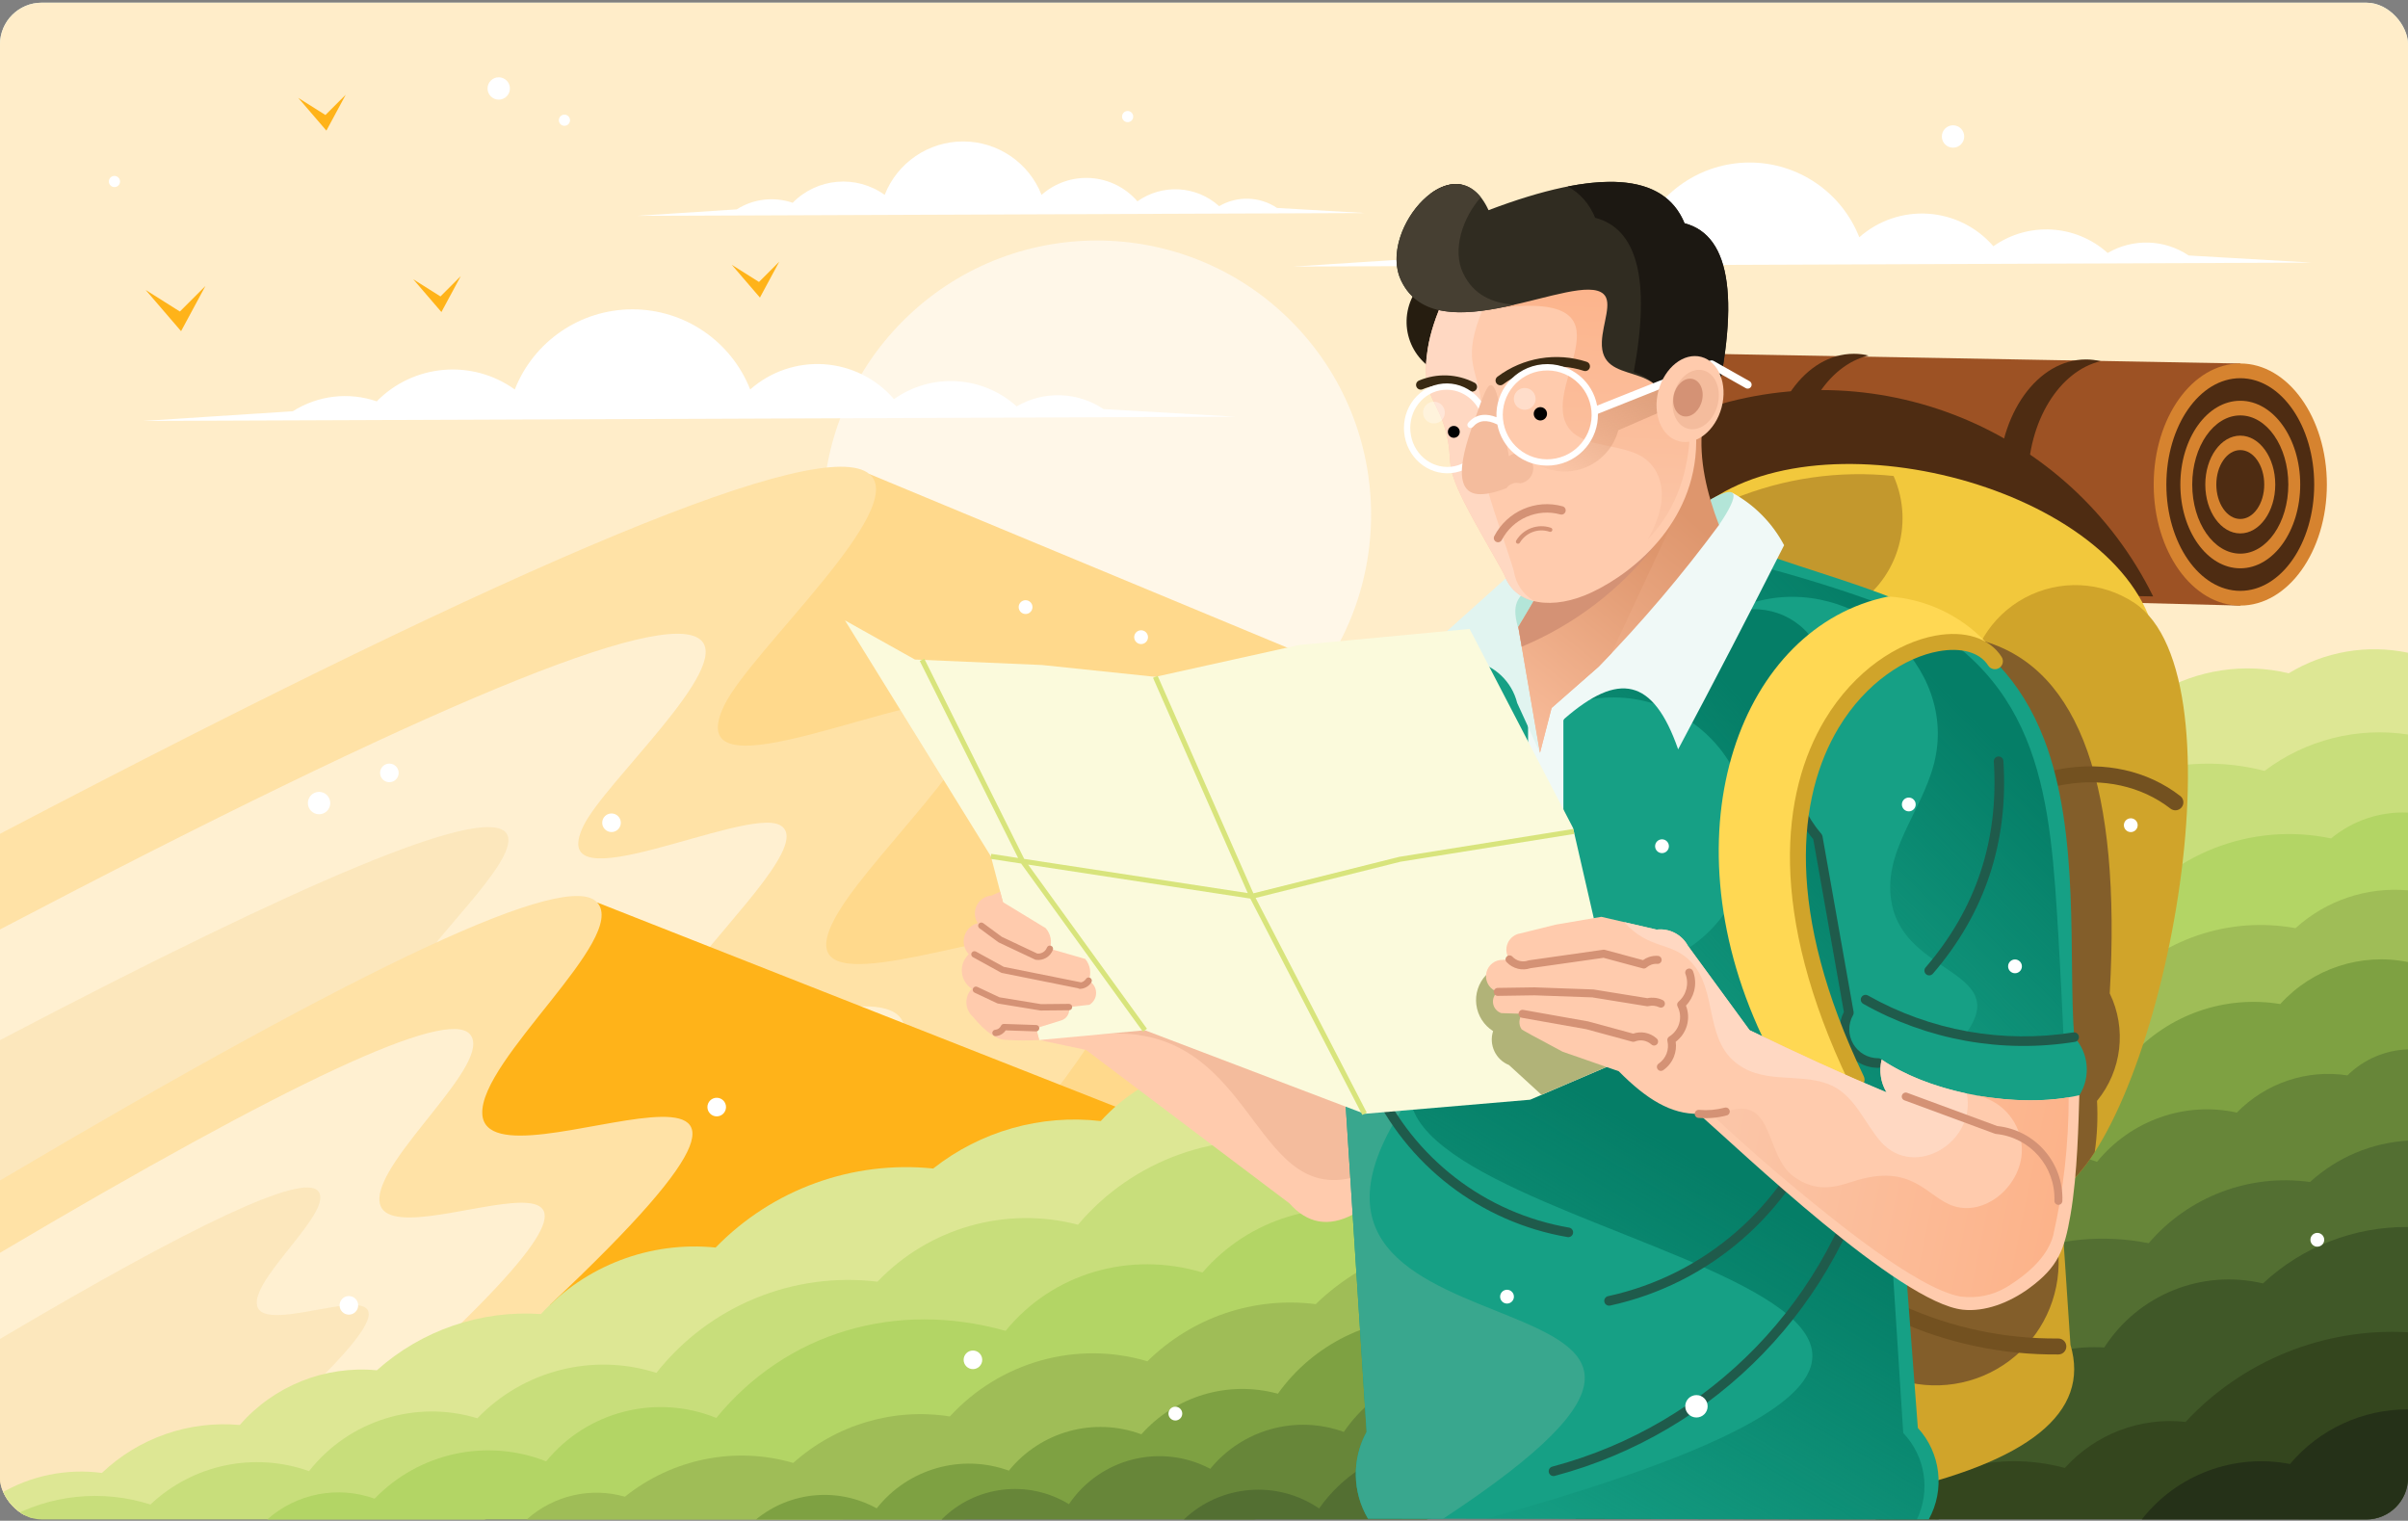 <svg width="692" height="437" viewBox="0 0 692 437" fill="none" xmlns="http://www.w3.org/2000/svg">
<rect x="0" y="0" width="692" height="437" fill="#808080" stroke="none"/>
<g clip-path="url(#clip0_40759_39751)">
<path d="M691.998 0.774H-0.002V252.748H691.998V0.774Z" fill="#E4F3EE"/>
<path d="M691.998 0.774H-0.002V252.748H691.998V0.774Z" fill="#FFEDC9"/>
<path d="M370.945 203.61C401.713 172.841 401.713 122.956 370.945 92.187C340.176 61.418 290.291 61.418 259.522 92.187C228.753 122.956 228.753 172.841 259.522 203.61C290.291 234.378 340.176 234.378 370.945 203.61Z" fill="#FFF7E8"/>
<path fill-rule="evenodd" clip-rule="evenodd" d="M191.984 289.41C353.051 374.416 440.8 351.796 455.229 221.556C455.229 221.556 386.763 193.106 249.824 136.2C173.74 183.353 154.459 234.423 191.984 289.41Z" fill="#FFD98C"/>
<path fill-rule="evenodd" clip-rule="evenodd" d="M246.704 253.863C262.074 234.067 288.672 208.038 278.252 202.394C265.702 195.597 194.061 231.969 208.108 202.733C215.572 187.199 261.604 146.024 249.819 136.2C236.312 124.945 153.038 159.416 -0.008 239.602V380.879C198.825 340.262 298.239 319.953 298.239 319.953C389.675 206.147 193.673 322.155 246.699 253.857L246.704 253.863Z" fill="#FFE2A6"/>
<path fill-rule="evenodd" clip-rule="evenodd" d="M198.732 278.564C211.113 262.615 232.542 241.651 224.145 237.105C214.037 231.63 156.323 260.927 167.644 237.378C173.659 224.866 210.736 191.695 201.246 183.784C190.367 174.719 123.288 202.481 -0.002 267.079V380.884C160.164 348.167 240.246 331.809 240.246 331.809C313.904 240.137 156.017 333.584 198.732 278.564Z" fill="#FFF0D1"/>
<path opacity="0.2" fill-rule="evenodd" clip-rule="evenodd" d="M143.188 307.156C152.11 295.666 167.545 280.558 161.497 277.286C154.214 273.341 112.629 294.453 120.786 277.482C125.119 268.467 151.837 244.568 144.996 238.87C137.161 232.335 88.823 252.343 -0.002 298.884V380.885C115.399 357.314 173.102 345.523 173.102 345.523C226.172 279.471 112.41 346.801 143.188 307.162V307.156Z" fill="#F4C76B"/>
<path fill-rule="evenodd" clip-rule="evenodd" d="M113.737 406.805C238.459 377.35 311.81 349.49 333.791 323.22C333.791 323.22 279.737 301.922 171.625 259.332C105.749 304.228 86.456 353.386 113.737 406.805Z" fill="#FFB319"/>
<path fill-rule="evenodd" clip-rule="evenodd" d="M138.603 320.111C137.724 304.578 180.707 269.577 171.627 259.337C163.223 249.858 106.012 276.483 -0.002 339.218V436.621C122.081 414.657 174.752 394.107 158.011 374.984C259.834 279.253 140.024 345.283 138.598 320.111H138.603Z" fill="#FFE2A6"/>
<path fill-rule="evenodd" clip-rule="evenodd" d="M109.033 344.966C108.345 332.749 142.155 305.212 135.014 297.158C128.403 289.7 83.397 310.648 -0.002 359.997V436.621C96.041 419.339 137.472 403.177 124.305 388.13C204.409 312.823 110.154 364.767 109.033 344.961V344.966Z" fill="#FFF0D1"/>
<path opacity="0.2" fill-rule="evenodd" clip-rule="evenodd" d="M73.803 374.58C73.333 366.308 96.221 347.671 91.385 342.218C86.911 337.169 56.444 351.348 -0.002 384.753V436.621C65.006 424.923 93.052 413.985 84.14 403.8C138.358 352.823 74.562 387.988 73.803 374.58Z" fill="#F4C76B"/>
<path fill-rule="evenodd" clip-rule="evenodd" d="M657.724 193.472C644.949 190.407 631.481 192.423 620.166 199.105C449.777 270.079 364.58 305.561 364.58 305.561C346.719 302.452 328.508 308.714 316.335 322.144C299.113 320.139 281.793 325.045 268.177 335.782C244.962 333.394 221.926 341.759 205.65 358.489C186.843 356.588 168.239 363.669 155.454 377.601C138.199 376.41 121.196 382.235 108.296 393.758C93.401 392.337 78.731 398.189 68.907 409.477C54.33 408.149 39.889 413.171 29.284 423.257C19.127 421.907 8.811 424.022 -0.002 429.256V436.621H5.915C106.602 425.492 156.945 419.924 156.945 419.924C156.945 419.924 335.294 352.85 691.998 218.698V187.571C680.24 185.107 667.985 187.221 657.724 193.472Z" fill="#DDE794"/>
<path fill-rule="evenodd" clip-rule="evenodd" d="M650.783 221.523C633.174 216.939 614.438 220.015 599.227 230.003C449.257 295.912 374.267 328.865 374.267 328.865C350.193 324.439 325.595 333.236 309.794 351.922C289.037 346.523 266.985 352.79 252.167 368.297C227.87 365.368 203.802 375.29 188.634 394.496C170.396 388.693 150.448 393.752 137.182 407.549C119.468 402.15 100.257 408.182 88.811 422.738C73.026 417.116 55.416 420.82 43.237 432.332C29.403 427.912 14.35 429.464 1.707 436.621H139.247C254.118 412.499 438.373 348.223 692.002 243.804V211.06C677.414 208.847 662.547 212.617 650.783 221.523Z" fill="#C8DE7B"/>
<path fill-rule="evenodd" clip-rule="evenodd" d="M669.903 240.924C646.9 236.105 623.231 245.416 609.67 264.615C609.67 264.615 539.668 292.83 399.664 349.26C379.978 343.786 358.904 350.178 345.572 365.657C324.575 359.379 302.506 365.859 288.984 382.426C257.561 373.596 226.106 382.721 205.847 407.45C188.575 400.445 168.753 405.499 156.951 419.924C139.86 413.198 120.404 417.432 107.657 430.655C97.057 426.846 85.222 429.136 76.803 436.621H270.603C270.603 436.621 411.072 378.525 692.004 262.326V233.51C683.972 233.144 676.093 235.788 669.908 240.924H669.903Z" fill="#B3D565"/>
<path fill-rule="evenodd" clip-rule="evenodd" d="M659.673 266.714C640.55 263.217 620.984 269.877 607.969 284.318C607.969 284.318 550.064 308.43 434.248 356.653C413.846 353.577 393.056 360.276 378.107 374.755C360.41 372.482 342.549 378.541 329.737 391.173C309.482 385.119 287.398 391.288 272.968 407.029C256.806 404.461 240.256 409.373 227.957 420.383C211.32 415.52 193.251 419.142 179.586 430.086C169.746 427.256 159.075 429.726 151.371 436.621H241.311C359.908 425.622 419.206 420.126 419.206 420.126C419.206 420.126 510.135 375.399 691.997 285.952V255.846C680.179 254.797 668.453 258.742 659.673 266.719V266.714Z" fill="#9FBD57"/>
<path fill-rule="evenodd" clip-rule="evenodd" d="M655.281 288.519C639.348 285.902 623.181 291.562 612.357 303.545C478.396 353.664 411.415 378.726 411.415 378.726C393.969 378.125 377.381 386.294 367.224 400.494C352.996 396.604 337.791 401.122 327.999 412.154C314.384 407.105 299.063 411.301 289.928 422.595C276.252 417.645 260.948 422.016 251.944 433.435C240.819 427.288 227.072 428.556 217.254 436.626H276.804C334.387 430.949 363.175 428.114 363.175 428.114C582.394 353.97 692.003 316.893 692.003 316.893V276.45C678.491 273.723 664.542 278.307 655.286 288.525L655.281 288.519Z" fill="#7EA142"/>
<path fill-rule="evenodd" clip-rule="evenodd" d="M642.797 319.707C627.935 316.428 612.358 321.925 602.627 333.874C587.891 328.312 571.112 331.956 559.736 343.195C459.722 374.776 409.717 390.566 409.717 390.566C407.089 394.107 405.772 395.877 405.772 395.877C397.822 398.981 390.993 404.417 386.185 411.471C372.438 406.493 357.052 410.739 347.807 422.065C333.656 414.602 316.155 418.978 307.189 432.228C295.442 425.054 280.313 426.873 270.604 436.621H360.15C393.544 432.665 410.247 430.693 410.247 430.693C410.247 430.693 504.164 402.964 692.004 347.501V301.545C685.496 301.742 679.268 304.413 674.591 309.019C662.975 307.211 651.107 311.205 642.802 319.717L642.797 319.707Z" fill="#678639"/>
<path fill-rule="evenodd" clip-rule="evenodd" d="M617.466 357.243C591.328 352.036 564.577 362.685 549.163 384.426C524.008 378.711 497.848 388.294 482.336 408.903C466.218 402.156 447.575 407.193 437.046 421.137C417.475 409.455 392.205 414.832 379.081 433.463C367.001 425.224 350.811 426.541 340.223 436.621H409.952C597.988 390.365 692.009 367.237 692.009 367.237V327.761C681.535 328.378 671.596 332.58 663.848 339.655C646.403 337.219 628.918 343.852 617.477 357.243H617.466Z" fill="#536F32"/>
<path fill-rule="evenodd" clip-rule="evenodd" d="M604.714 387.201C589.17 386.31 574.123 392.845 564.157 404.805C543.82 398.237 521.55 405.122 508.47 422.021C488.915 411.864 464.852 418.098 452.695 436.473C452.695 436.473 487.467 436.522 557.01 436.621C557.01 436.621 602.004 421.688 691.998 391.818V352.588C676.541 352.445 661.62 358.248 650.321 368.799C632.755 364.635 614.473 372.011 604.714 387.206V387.201Z" fill="#405828"/>
<path fill-rule="evenodd" clip-rule="evenodd" d="M628.077 408.592C615.056 407.16 602.14 412.088 593.382 421.825C573.919 416.558 553.13 422.207 539.006 436.594C539.006 436.594 590.005 436.604 692.003 436.621V382.835C667.924 381.491 644.501 390.927 628.082 408.592H628.077Z" fill="#34461E"/>
<path fill-rule="evenodd" clip-rule="evenodd" d="M658.09 420.689C642.032 417.58 625.581 423.727 615.5 436.605C615.5 436.605 641 436.605 691.999 436.616V404.991C678.929 404.948 666.515 410.696 658.09 420.683V420.689Z" fill="#253118"/>
<path fill-rule="evenodd" clip-rule="evenodd" d="M292.158 116.77C282.345 107.919 267.708 107.056 256.917 114.689C251.83 108.799 244.596 105.187 236.832 104.668C229.068 104.149 221.413 106.761 215.589 111.919C210.114 98.024 196.7 88.889 181.762 88.889C166.824 88.889 153.411 98.024 147.936 111.919C135.681 103.122 118.847 104.57 108.269 115.328C100.215 112.563 91.337 113.612 84.146 118.175C84.146 118.175 69.809 119.103 41.141 120.961C250.42 120.152 355.057 119.743 355.057 119.743C355.057 119.743 342.409 119.011 317.117 117.552C309.631 112.53 299.933 112.23 292.153 116.776L292.158 116.77Z" fill="white"/>
<path fill-rule="evenodd" clip-rule="evenodd" d="M605.697 72.7C596.551 64.45 582.902 63.646 572.849 70.76C568.106 65.269 561.364 61.903 554.125 61.417C546.885 60.931 539.755 63.368 534.318 68.176C529.215 55.221 516.709 46.703 502.787 46.703C488.865 46.703 476.359 55.221 471.255 68.176C459.831 59.975 444.139 61.324 434.276 71.35C426.769 68.771 418.492 69.749 411.793 74C411.793 74 398.428 74.864 371.705 76.596C566.795 75.841 664.34 75.459 664.34 75.459C664.34 75.459 652.549 74.776 628.973 73.416C621.996 68.733 612.953 68.454 605.703 72.694L605.697 72.7Z" fill="white"/>
<path fill-rule="evenodd" clip-rule="evenodd" d="M350.357 59.237C343.817 53.336 334.059 52.762 326.869 57.849C323.481 53.921 318.657 51.517 313.482 51.167C308.308 50.817 303.205 52.56 299.32 55.997C295.67 46.736 286.732 40.644 276.777 40.644C266.822 40.644 257.877 46.73 254.233 55.997C246.065 50.134 234.842 51.096 227.794 58.27C222.423 56.428 216.511 57.122 211.714 60.166C211.714 60.166 202.158 60.783 183.051 62.023C322.541 61.482 392.287 61.215 392.287 61.215C392.287 61.215 383.856 60.728 366.995 59.756C362.006 56.407 355.543 56.21 350.357 59.242V59.237Z" fill="white"/>
<path fill-rule="evenodd" clip-rule="evenodd" d="M51.696 89.518C45.14 85.387 41.861 83.327 41.861 83.327C48.642 91.217 52.035 95.162 52.035 95.162C56.701 86.507 59.034 82.18 59.034 82.18C54.144 87.07 51.696 89.518 51.696 89.518Z" fill="#FFB319"/>
<path fill-rule="evenodd" clip-rule="evenodd" d="M126.577 85.179C121.364 81.895 118.764 80.256 118.764 80.256C124.156 86.529 126.85 89.665 126.85 89.665C130.56 82.786 132.412 79.344 132.412 79.344C128.522 83.234 126.577 85.179 126.577 85.179Z" fill="#FFB319"/>
<path fill-rule="evenodd" clip-rule="evenodd" d="M93.522 33.049C88.31 29.765 85.709 28.126 85.709 28.126C91.102 34.399 93.795 37.535 93.795 37.535C97.505 30.656 99.358 27.214 99.358 27.214C95.467 31.104 93.522 33.049 93.522 33.049Z" fill="#FFB319"/>
<path fill-rule="evenodd" clip-rule="evenodd" d="M210.299 76.098C215.692 82.37 218.385 85.507 218.385 85.507C222.095 78.628 223.947 75.186 223.947 75.186C220.057 79.076 218.112 81.021 218.112 81.021C212.9 77.737 210.299 76.098 210.299 76.098Z" fill="#FFB319"/>
<path fill-rule="evenodd" clip-rule="evenodd" d="M476.648 169.699C476.648 169.699 532.367 171.136 643.801 174.015V104.455C527.095 102.325 468.747 101.265 468.747 101.265C460.218 124.021 463.157 149.488 476.648 169.699Z" fill="#9D5224"/>
<path fill-rule="evenodd" clip-rule="evenodd" d="M487.291 118.415C462.48 146.127 468.775 158.945 506.185 156.875C578.34 166.24 614.412 170.922 614.412 170.922C613.368 171.146 612.844 171.261 612.844 171.261C612.844 171.261 614.816 171.305 618.767 171.387C594.802 122.852 538.208 100.051 487.286 118.415H487.291Z" fill="#4E2C12"/>
<path fill-rule="evenodd" clip-rule="evenodd" d="M603.659 103.789C602.287 103.461 600.872 103.292 599.435 103.292C585.563 103.292 574.318 119.006 574.318 138.397C574.318 157.788 585.563 173.502 599.435 173.502C600.872 173.502 602.287 173.332 603.659 173.004C591.797 170.196 582.765 155.772 582.765 138.397C582.765 121.022 591.797 106.598 603.659 103.789Z" fill="#4E2C12"/>
<path fill-rule="evenodd" clip-rule="evenodd" d="M536.985 102.16C535.614 101.832 534.199 101.663 532.762 101.663C518.889 101.663 507.645 117.377 507.645 136.768C507.645 156.159 518.889 171.873 532.762 171.873C534.204 171.873 535.614 171.703 536.985 171.376C525.123 168.567 516.092 154.143 516.092 136.768C516.092 119.393 525.123 104.969 536.985 102.16Z" fill="#4E2C12"/>
<path d="M643.802 174.015C657.544 174.015 668.684 158.443 668.684 139.233C668.684 120.023 657.544 104.45 643.802 104.45C630.06 104.45 618.92 120.023 618.92 139.233C618.92 158.443 630.06 174.015 643.802 174.015Z" fill="#D6832F"/>
<path d="M643.802 169.786C655.534 169.786 665.045 156.106 665.045 139.232C665.045 122.358 655.534 108.679 643.802 108.679C632.07 108.679 622.559 122.358 622.559 139.232C622.559 156.106 632.07 169.786 643.802 169.786Z" fill="#4E2C12"/>
<path d="M643.802 163.306C653.313 163.306 661.024 152.528 661.024 139.233C661.024 125.937 653.313 115.159 643.802 115.159C634.291 115.159 626.58 125.937 626.58 139.233C626.58 152.528 634.291 163.306 643.802 163.306Z" fill="#D6832F"/>
<path d="M643.801 159.093C651.427 159.093 657.608 150.201 657.608 139.232C657.608 128.263 651.427 119.371 643.801 119.371C636.176 119.371 629.994 128.263 629.994 139.232C629.994 150.201 636.176 159.093 643.801 159.093Z" fill="#4E2C12"/>
<path d="M643.801 153.279C649.354 153.279 653.855 146.99 653.855 139.232C653.855 131.474 649.354 125.185 643.801 125.185C638.249 125.185 633.748 131.474 633.748 139.232C633.748 146.99 638.249 153.279 643.801 153.279Z" fill="#D6832F"/>
<path fill-rule="evenodd" clip-rule="evenodd" d="M643.802 129.332C640 129.332 636.918 133.763 636.918 139.232C636.918 144.702 640 149.133 643.802 149.133C647.605 149.133 650.687 144.702 650.687 139.232C650.687 133.763 647.605 129.332 643.802 129.332Z" fill="#4E2C12"/>
<path fill-rule="evenodd" clip-rule="evenodd" d="M484.178 150.28C525.703 213.125 570.096 221.938 617.358 176.708C600.786 136.413 513.48 116.984 484.178 150.28Z" fill="#F2C83C"/>
<path fill-rule="evenodd" clip-rule="evenodd" d="M498.049 143.396C505.993 169.813 517.167 180.342 531.564 174.982C544.961 167.377 550.408 150.86 544.169 136.774C528.482 135.129 512.637 137.408 498.049 143.396Z" fill="#C3982D"/>
<path fill-rule="evenodd" clip-rule="evenodd" d="M592.208 344.622C538.324 358.893 521.583 387.076 541.985 429.158C583.116 420.192 600.786 405.948 595 386.431C593.142 358.56 592.208 344.622 592.208 344.622Z" fill="#D0A42A"/>
<path fill-rule="evenodd" clip-rule="evenodd" d="M613.293 173.189C603.895 167.004 591.869 166.453 581.947 171.752C572.025 177.052 565.791 187.352 565.703 198.602C583.597 294.109 592.541 341.868 592.541 341.868C621.439 320.384 645.753 194.558 613.293 173.189Z" fill="#D0A42A"/>
<path fill-rule="evenodd" clip-rule="evenodd" d="M544.644 396.145C555.725 399.986 567.991 398.085 577.389 391.07C586.787 384.054 592.097 372.837 591.567 361.117C555.102 349.326 539.465 361.002 544.644 396.145Z" fill="#835E2A"/>
<path fill-rule="evenodd" clip-rule="evenodd" d="M606.287 285.46C609.625 226.287 597.703 192.592 570.516 184.363C571.543 203.339 572.056 212.824 572.056 212.824C579.165 238.149 587.268 280.007 596.37 338.393C598.457 336.12 600.332 333.667 601.976 331.055C602.681 326.187 602.899 321.259 602.632 316.341C609.773 307.643 611.204 295.584 606.287 285.454V285.46Z" fill="#835E2A"/>
<path fill-rule="evenodd" clip-rule="evenodd" d="M298.654 298.852C307.604 300.748 312.079 301.693 312.079 301.693C351.047 331.083 370.536 345.78 370.536 345.78C375.683 351.588 381.748 352.67 388.73 349.031C414.082 296.213 384.059 279.488 298.66 298.857L298.654 298.852Z" fill="#FFCBAD"/>
<path fill-rule="evenodd" clip-rule="evenodd" d="M315.236 297.322C360.662 292.279 359.018 346.398 389.238 338.262C398.291 333.06 398.597 323.532 390.156 309.675C349.598 289.071 324.623 284.957 315.236 297.322Z" fill="#F4BC9D"/>
<path d="M626.564 228.741C616.986 221.315 604.742 218.862 592.661 220.9C580.679 222.922 568.839 229.374 559.95 239.777C559.125 240.739 559.24 242.192 560.201 243.012C561.163 243.837 562.616 243.722 563.436 242.761C571.599 233.204 582.45 227.282 593.41 225.429C604.272 223.594 615.238 225.768 623.756 232.368C624.761 233.144 626.198 232.959 626.974 231.953C627.75 230.948 627.564 229.511 626.559 228.735L626.564 228.741Z" fill="#735120"/>
<path d="M591.497 384.622C583.826 384.693 576.182 383.928 568.702 382.354C561.244 380.781 553.944 378.399 546.945 375.23C545.787 374.711 544.426 375.224 543.907 376.383C543.388 377.541 543.902 378.901 545.06 379.42C552.354 382.721 559.971 385.207 567.773 386.851C575.554 388.49 583.52 389.288 591.541 389.211C592.808 389.201 593.825 388.168 593.814 386.9C593.803 385.633 592.77 384.616 591.502 384.627L591.497 384.622Z" fill="#735120"/>
<path fill-rule="evenodd" clip-rule="evenodd" d="M587.426 212.441C574.105 177.61 543.448 171.692 510.764 160.535C443.898 177.637 410.465 186.188 410.465 186.188C394.385 269.997 386.348 311.899 386.348 311.899C390.598 378.273 392.724 411.46 392.724 411.46C388.457 419.262 388.61 428.736 393.134 436.391C500.563 436.544 554.277 436.615 554.277 436.615C558.987 428.086 557.725 417.503 551.141 410.318C551.141 410.318 550.114 396.664 548.054 369.361C548.054 369.361 564.555 351.15 597.556 314.729C600.889 309.462 600.277 302.61 596.07 298.015C594.343 275.548 597.873 239.705 587.437 212.43L587.426 212.441Z" fill="#16A085"/>
<path fill-rule="evenodd" clip-rule="evenodd" d="M543.426 356.927C512.567 310.512 466.594 295.311 405.509 311.331C395.073 358.861 654.724 373.088 426.982 436.441C509.573 436.556 550.863 436.616 550.863 436.616C554.857 428.333 553.299 418.438 546.945 411.783C544.596 375.208 543.421 356.927 543.421 356.927H543.426Z" fill="url(#paint0_linear_40759_39751)"/>
<path fill-rule="evenodd" clip-rule="evenodd" d="M539.737 305.518C536.388 305.179 533.394 303.294 531.646 300.42C529.897 297.546 529.597 294.016 530.837 290.886C525.87 256.704 523.384 239.608 523.384 239.608C513.298 232.177 510.528 223.337 515.068 213.087C523.827 207.612 527.171 196.488 522.876 187.09C518.582 177.692 507.987 172.939 498.114 175.977C498.114 175.977 492.607 181.856 481.586 193.619C473.101 190.013 464.933 192.461 457.07 200.957C471.976 198.444 487.006 204.711 495.705 217.075C504.409 229.44 505.239 245.7 497.847 258.884C490.454 272.068 476.144 279.838 461.059 278.86C516.719 307.304 544.546 321.527 544.546 321.527C544.48 312.653 542.885 307.315 539.748 305.512L539.737 305.518Z" fill="url(#paint1_linear_40759_39751)"/>
<path fill-rule="evenodd" clip-rule="evenodd" d="M545.818 175.583C534.454 171.174 522.248 167.185 509.195 163.617C504.96 166.147 503.37 169.261 504.425 172.955C532.94 164.945 563.166 191.264 555.741 219.588C552.025 233.772 540.721 245.099 543.682 259.856C547.698 279.898 577.306 278.985 565.417 296.365C575.476 299.239 584.661 299.474 592.971 297.076C592.528 287.268 592.069 278.073 591.561 269.56C589.201 230.09 587.31 194.914 545.824 175.583H545.818Z" fill="url(#paint2_linear_40759_39751)"/>
<path d="M449.279 204.438H439.133V250.787H449.279V204.438Z" fill="#F0F9F7"/>
<path fill-rule="evenodd" clip-rule="evenodd" d="M433.227 165.737C415.786 181.408 407.066 189.237 407.066 189.237C406.902 194.1 406.82 196.531 406.82 196.531C410.508 191.313 416.896 188.724 423.179 189.904C429.457 191.084 434.473 195.821 436.008 202.022C440.379 211.557 442.564 216.327 442.564 216.327C450.088 178.217 446.974 161.356 433.227 165.737Z" fill="#E1F4F0"/>
<path fill-rule="evenodd" clip-rule="evenodd" d="M440.992 167.348C436.992 171.348 433.992 172.348 436.234 180.268C442.501 170.991 442.492 169.848 440.992 167.348Z" fill="#B3E5D8"/>
<path fill-rule="evenodd" clip-rule="evenodd" d="M497.814 141.592C458.114 172.364 439.695 197.274 442.558 216.326C442.558 216.326 444.891 213.064 449.563 206.54C465.124 193.012 475.057 194.679 482.258 215.326C492.618 195.886 502.769 176.337 512.708 156.672C509.331 150.291 504.152 145.04 497.808 141.587L497.814 141.592Z" fill="#F0F9F7"/>
<path fill-rule="evenodd" clip-rule="evenodd" d="M491.685 143.434C487.926 149.543 488.691 152.018 493.996 150.865C500.263 141.588 499.493 139.107 491.685 143.434Z" fill="#B3E5D8"/>
<path fill-rule="evenodd" clip-rule="evenodd" d="M489.192 122.622C465.758 122.731 459.42 134.205 446.148 162.103C446.148 162.103 442.231 170.938 436.324 180.161C436.324 180.161 438.4 192.22 442.558 216.332C442.558 216.332 443.668 212.037 445.886 203.442C445.886 203.442 450.388 199.492 459.398 191.591C471.844 178.817 483.4 165.212 493.995 150.864C490.552 141.866 488.165 132.2 489.192 122.622Z" fill="url(#paint3_linear_40759_39751)"/>
<path fill-rule="evenodd" clip-rule="evenodd" d="M440.755 172.72C440.225 173.671 439.652 174.676 439.034 175.736C438.313 176.971 437.412 178.446 436.324 180.156C438.204 191.068 440.285 203.126 442.558 216.327C442.558 216.327 443.668 212.032 445.886 203.438C445.886 203.438 450.388 199.487 459.398 191.587C459.398 191.587 460.622 190.314 463.064 187.773C463.064 187.773 470.506 171.808 485.389 139.883C455.715 161.793 440.876 172.748 440.876 172.748C440.794 172.726 440.755 172.72 440.755 172.72Z" fill="url(#paint4_linear_40759_39751)"/>
<path fill-rule="evenodd" clip-rule="evenodd" d="M436.326 180.156C436.326 180.156 436.654 182.052 437.304 185.838C452.537 179.478 465.852 169.278 475.955 156.225C475.955 156.225 464.229 161.71 440.773 172.687C440.768 172.714 439.282 175.2 436.32 180.156H436.326Z" fill="#D49275"/>
<path fill-rule="evenodd" clip-rule="evenodd" d="M407.847 82.284C404.82 85.994 403.596 90.856 404.509 95.555C405.421 100.254 408.382 104.303 412.579 106.603C417.507 106.406 421.862 103.33 423.703 98.752C425.544 94.173 424.522 88.944 421.102 85.387C417.682 81.83 412.491 80.617 407.847 82.278V82.284Z" fill="#261D10"/>
<path fill-rule="evenodd" clip-rule="evenodd" d="M463.863 83.37C448.505 75.055 429.573 75.94 415.006 85.66C412.602 90.85 411.034 95.68 410.313 100.15C408.122 113.656 412.952 114.235 415.531 124.103C417.815 132.834 414.842 132.561 420.721 144.193C424.743 152.154 430.146 160.951 432.37 165.327C435.545 174.015 446.412 175.402 457.411 170.223C470.327 164.136 488.358 148.816 487.418 124.873C488.352 107.772 479.222 91.686 463.863 83.37Z" fill="#FFCBAD"/>
<path fill-rule="evenodd" clip-rule="evenodd" d="M474.146 84.622C460.951 75.475 443.117 77.032 431.709 88.321C470.546 84.141 443.363 109.717 450.248 122.125C454.078 129.026 465.841 127.152 472.305 131.506C476.84 134.561 480.856 142.276 473.491 155.061C480.818 147.444 484.844 137.642 485.576 125.66C492.144 111.012 487.336 93.768 474.146 84.622Z" fill="url(#paint5_linear_40759_39751)"/>
<path fill-rule="evenodd" clip-rule="evenodd" d="M458.399 117.956C458.415 122.234 456.672 126.332 453.574 129.283C450.476 132.239 446.302 133.785 442.029 133.566C446.329 135.899 451.465 136.129 455.956 134.189C460.448 132.249 463.802 128.359 465.059 123.628C476.948 118.464 482.893 115.88 482.893 115.88C482.893 115.88 481.079 114.252 477.456 111.012C476.539 111.815 470.19 114.126 458.393 117.951L458.399 117.956Z" fill="url(#paint6_linear_40759_39751)"/>
<path fill-rule="evenodd" clip-rule="evenodd" d="M477.107 110.7C477.233 110.809 477.348 110.913 477.463 111.023C477.698 110.815 477.583 110.711 477.107 110.7Z" fill="#D49275"/>
<path fill-rule="evenodd" clip-rule="evenodd" d="M435.015 164.032C433.583 158.973 429.715 148.63 427.125 139.434C423.344 126.01 426.409 126.906 425.803 117.268C425.12 106.367 420.169 104.767 425.245 91.031C426.71 87.064 428.906 82.944 431.829 78.666C425.906 79.874 420.18 82.212 415.006 85.665C412.602 90.856 411.034 95.686 410.313 100.155C408.122 113.662 412.952 114.241 415.531 124.108C417.815 132.839 414.842 132.566 420.721 144.199C424.743 152.159 430.146 160.956 432.37 165.333C433.829 169.321 436.91 171.769 440.883 172.752C437.757 170.84 435.632 167.917 435.015 164.038V164.032Z" fill="#FFD8C2"/>
<path fill-rule="evenodd" clip-rule="evenodd" d="M484.094 64.155C478.155 49.654 459.381 48.403 427.773 60.395C418.425 40.037 395.663 65.897 402.634 80.59C412.928 102.292 453.289 77.628 460.807 84.48C463.452 86.889 460.556 92.861 460.338 98.199C459.797 111.673 479.051 102.633 478.997 119.391C486.608 110.758 489.509 111.673 491.738 121.819C500.245 86.922 497.699 67.701 484.089 64.155H484.094Z" fill="#302C21"/>
<path fill-rule="evenodd" clip-rule="evenodd" d="M411.076 55.658C414.245 54.636 417.261 53.773 420.124 53.063C417.141 52.424 413.961 53.511 411.076 55.658Z" fill="#261D10"/>
<path fill-rule="evenodd" clip-rule="evenodd" d="M484.095 64.155C479.757 53.56 468.567 50.042 450.525 53.588C454.137 55.571 456.765 58.571 458.41 62.581C470.293 65.679 474.486 79.877 469.498 106.891C473.639 108.437 479.025 111.2 478.998 119.391C486.609 110.758 489.515 111.668 491.744 121.814C500.251 86.917 497.705 67.695 484.095 64.149V64.155Z" fill="#1C1812"/>
<path d="M429.944 155.682C430.537 155.992 431.268 155.758 431.578 155.165C433.167 152.111 435.715 149.817 438.693 148.521C441.676 147.219 445.095 146.91 448.411 147.827C449.056 148.003 449.724 147.624 449.899 146.979C450.075 146.334 449.697 145.666 449.052 145.491C445.18 144.42 441.2 144.778 437.725 146.295C434.251 147.812 431.277 150.487 429.422 154.054C429.112 154.647 429.346 155.378 429.939 155.688L429.944 155.682Z" fill="#D49275"/>
<path d="M455.978 103.964C451.613 102.549 447.04 102.243 442.636 102.975C438.232 103.713 434.003 105.488 430.331 108.248C429.73 108.701 429.605 109.553 430.058 110.16C430.512 110.761 431.364 110.887 431.97 110.433C435.287 107.942 439.106 106.335 443.078 105.669C447.056 105.002 451.192 105.281 455.137 106.559C455.853 106.789 456.623 106.401 456.853 105.685C457.087 104.969 456.694 104.199 455.978 103.969V103.964Z" fill="#3A2A13"/>
<path d="M423.721 109.962C421.24 108.684 418.536 107.985 415.815 107.881C413.094 107.777 410.345 108.269 407.772 109.356C407.078 109.646 406.756 110.443 407.051 111.137C407.34 111.831 408.138 112.153 408.832 111.858C411.034 110.93 413.383 110.509 415.716 110.596C418.049 110.684 420.361 111.279 422.486 112.377C423.153 112.722 423.972 112.459 424.316 111.787C424.661 111.121 424.398 110.301 423.726 109.957L423.721 109.962Z" fill="#3A2A13"/>
<path fill-rule="evenodd" clip-rule="evenodd" d="M442.489 117.001C441.434 117.099 440.664 118.028 440.762 119.082C440.861 120.137 441.79 120.907 442.844 120.809C443.899 120.711 444.669 119.782 444.571 118.727C444.472 117.673 443.543 116.902 442.489 117.001Z" fill="#010101"/>
<path fill-rule="evenodd" clip-rule="evenodd" d="M417.634 122.393C416.694 122.481 416 123.311 416.088 124.251C416.175 125.191 417.005 125.885 417.945 125.797C418.885 125.71 419.579 124.879 419.491 123.939C419.404 123 418.574 122.306 417.634 122.393Z" fill="#010101"/>
<path d="M435.928 156.165C436.212 156.335 436.584 156.242 436.753 155.958C437.628 154.488 438.961 153.428 440.474 152.865C441.993 152.308 443.698 152.253 445.315 152.805C445.632 152.914 445.971 152.745 446.08 152.428C446.189 152.111 446.02 151.772 445.703 151.663C443.813 151.018 441.829 151.084 440.059 151.734C438.289 152.384 436.737 153.625 435.715 155.34C435.546 155.624 435.639 155.996 435.923 156.165L435.928 156.165Z" fill="#D49275"/>
<path d="M423.726 113.203C421.278 111.072 418.054 109.914 414.645 110.23C411.236 110.547 408.285 112.279 406.269 114.825C404.264 117.355 403.187 120.694 403.515 124.234C403.843 127.775 405.515 130.856 407.952 132.976C410.4 135.107 413.623 136.265 417.033 135.948C420.442 135.632 423.392 133.9 425.409 131.353C427.414 128.824 428.49 125.485 428.162 121.945C427.835 118.404 426.163 115.323 423.726 113.203ZM423.983 130.228C422.267 132.392 419.759 133.867 416.863 134.134C413.967 134.402 411.23 133.419 409.143 131.605C407.045 129.78 405.608 127.124 405.324 124.059C405.04 121 405.963 118.12 407.69 115.94C409.405 113.776 411.913 112.301 414.809 112.033C417.705 111.766 420.442 112.749 422.529 114.563C424.627 116.388 426.064 119.043 426.348 122.103C426.632 125.163 425.709 128.042 423.983 130.222V130.228Z" fill="white"/>
<path fill-rule="evenodd" clip-rule="evenodd" d="M438.598 130.9C437.063 129.922 435.08 129.999 433.632 131.102C431.709 120.809 430.747 115.662 430.747 115.662C429.977 111.771 428.988 110.138 427.95 110.837C427.206 111.334 425.906 114.536 424.573 118.394C422.934 123.142 415.295 141.189 424.726 141.986C426.682 142.15 429.354 141.647 432.922 140.271C433.812 139.025 435.391 138.468 436.872 138.883C438.675 138.626 440.128 137.276 440.516 135.501C440.904 133.72 440.139 131.889 438.604 130.911L438.598 130.9Z" fill="#F4BC9D"/>
<path d="M502.803 109.553L492.46 103.717C492.165 103.537 491.793 103.493 491.449 103.63L458.967 116.557C458.333 113.099 456.497 110.11 453.94 107.99C451.066 105.608 447.285 104.318 443.275 104.69C439.264 105.061 435.784 107.023 433.402 109.897C431.151 112.607 429.878 116.131 430.052 119.89C428.643 119.338 427.337 119.114 426.14 119.224C424.501 119.377 423.086 120.136 421.906 121.497C421.578 121.874 421.622 122.447 421.999 122.775C422.376 123.103 422.949 123.059 423.277 122.682C424.135 121.693 425.146 121.141 426.304 121.038C427.463 120.928 428.79 121.245 430.298 121.977C430.954 125.387 432.773 128.337 435.303 130.435C438.177 132.818 441.958 134.107 445.968 133.735C449.979 133.364 453.459 131.402 455.841 128.528C458.016 125.906 459.284 122.524 459.202 118.907L491.777 105.941L501.683 111.531C502.229 111.837 502.918 111.645 503.229 111.099C503.535 110.553 503.344 109.864 502.797 109.553H502.803ZM454.448 127.37C452.361 129.883 449.318 131.599 445.805 131.927C442.297 132.255 438.986 131.124 436.472 129.037C433.959 126.949 432.243 123.906 431.916 120.393C431.588 116.885 432.719 113.574 434.806 111.061C436.893 108.547 439.936 106.832 443.45 106.504C446.957 106.176 450.268 107.307 452.782 109.394C455.295 111.481 457.011 114.525 457.339 118.038C457.666 121.546 456.535 124.857 454.448 127.37Z" fill="white"/>
<path opacity="0.6" fill-rule="evenodd" clip-rule="evenodd" d="M437.876 111.504C436.155 111.662 434.887 113.186 435.051 114.907C435.21 116.629 436.734 117.896 438.455 117.732C440.176 117.574 441.444 116.049 441.28 114.328C441.122 112.607 439.597 111.34 437.876 111.504Z" fill="white" fill-opacity="0.59"/>
<path opacity="0.6" fill-rule="evenodd" clip-rule="evenodd" d="M411.792 115.443C410.071 115.601 408.803 117.126 408.967 118.847C409.126 120.568 410.65 121.836 412.371 121.672C414.092 121.513 415.36 119.989 415.196 118.268C415.038 116.547 413.513 115.279 411.792 115.443Z" fill="white" fill-opacity="0.59"/>
<path d="M494.743 117.099C496.535 110.409 493.927 103.899 488.919 102.558C483.911 101.217 478.4 105.553 476.609 112.243C474.817 118.932 477.425 125.442 482.433 126.783C487.44 128.124 492.952 123.788 494.743 117.099Z" fill="#FFCBAD"/>
<path fill-rule="evenodd" clip-rule="evenodd" d="M489.013 106.334C485.462 105.794 481.817 109.154 480.872 113.842C479.927 118.524 482.036 122.759 485.588 123.294C489.139 123.835 492.783 120.475 493.729 115.787C494.674 111.104 492.565 106.87 489.013 106.334Z" fill="#F4BC9D"/>
<path fill-rule="evenodd" clip-rule="evenodd" d="M486.165 108.854C483.903 108.509 481.586 110.651 480.985 113.629C480.384 116.612 481.728 119.306 483.985 119.645C486.247 119.989 488.563 117.847 489.164 114.869C489.765 111.886 488.421 109.192 486.165 108.854Z" fill="#D49275"/>
<path fill-rule="evenodd" clip-rule="evenodd" d="M420.458 78.497C417.246 71.728 420.349 62.581 425.545 56.686C415.279 43.737 396.166 66.963 402.635 80.596C408.127 92.179 422.185 90.55 435.243 87.562C428.834 87.125 423.414 84.721 420.464 78.497H420.458Z" fill="#463F32"/>
<path fill-rule="evenodd" clip-rule="evenodd" d="M402.658 319.16C392.042 318.384 386.736 318.002 386.736 318.002C388.55 346.31 390.545 377.459 392.719 411.466C388.452 419.268 388.605 428.742 393.129 436.397C407.51 436.419 414.7 436.43 414.7 436.43C532.352 359.079 352.538 397.926 402.658 319.166V319.16Z" fill="#39A78E"/>
<path d="M462.698 375.164C477.003 372.055 490.017 365.4 500.726 356.084C511.436 346.769 519.839 334.803 524.904 321.067C525.166 320.351 524.8 319.559 524.084 319.297C523.368 319.034 522.576 319.401 522.314 320.116C517.407 333.41 509.283 344.993 498.923 353.997C488.564 363.007 475.965 369.449 462.114 372.459C461.371 372.618 460.895 373.356 461.054 374.099C461.212 374.842 461.95 375.317 462.693 375.159L462.698 375.164Z" fill="#1F5B4B"/>
<path d="M452.055 354.352C452.181 353.604 451.678 352.888 450.929 352.762C438.844 350.692 427.665 345.698 418.24 338.425C408.815 331.153 401.143 321.613 396.073 310.445C395.762 309.751 394.942 309.44 394.248 309.757C393.554 310.068 393.243 310.888 393.56 311.582C398.816 323.165 406.777 333.065 416.557 340.605C426.337 348.151 437.931 353.336 450.465 355.483C451.214 355.609 451.929 355.106 452.055 354.358V354.352Z" fill="#1F5B4B"/>
<path d="M555.457 279.805C562.953 271.09 568.395 261.627 571.777 251.426C575.159 241.225 576.476 230.303 575.728 218.66C575.678 217.9 575.023 217.321 574.263 217.37C573.504 217.419 572.925 218.075 572.974 218.834C573.701 230.134 572.427 240.711 569.16 250.563C565.893 260.414 560.626 269.566 553.359 278.013C552.862 278.592 552.933 279.461 553.512 279.952C554.091 280.45 554.96 280.379 555.451 279.799L555.457 279.805Z" fill="#1F5B4B"/>
<path d="M538.815 326.171C538.072 326.001 537.334 326.466 537.165 327.209C531.898 350.146 520.495 370.679 504.732 386.994C488.969 403.303 468.835 415.394 446.089 421.443C445.351 421.634 444.914 422.388 445.105 423.126C445.297 423.863 446.051 424.3 446.788 424.109C470.026 417.929 490.602 405.576 506.715 388.906C522.822 372.241 534.471 351.255 539.853 327.826C540.022 327.083 539.558 326.345 538.815 326.176V326.171Z" fill="#1F5B4B"/>
<path d="M595.841 296.666C585.679 298.289 575.396 298.164 565.413 296.371C555.426 294.574 545.744 291.11 536.789 286.05C536.128 285.679 535.292 285.914 534.915 286.575C534.543 287.236 534.778 288.072 535.439 288.449C544.667 293.661 554.644 297.235 564.927 299.081C575.215 300.934 585.81 301.059 596.273 299.387C597.021 299.267 597.535 298.562 597.415 297.814C597.295 297.065 596.59 296.552 595.841 296.672V296.666Z" fill="#1F5B4B"/>
<path d="M539.766 304.092C538.291 304.092 536.865 303.704 535.619 302.993C534.379 302.283 533.319 301.256 532.576 299.977C531.827 298.693 531.445 297.267 531.439 295.847C531.428 294.415 531.789 292.984 532.521 291.694C532.685 291.405 532.734 291.082 532.68 290.776L523.741 240.318C523.692 240.045 523.566 239.799 523.386 239.608C519.2 234.652 516.512 228.762 515.441 222.594C514.365 216.392 514.917 209.918 517.206 203.82C519.501 197.722 523.353 192.488 528.248 188.543C533.138 184.593 539.072 181.927 545.514 180.97C546.268 180.861 546.787 180.162 546.678 179.408C546.568 178.654 545.869 178.135 545.115 178.244C538.176 179.277 531.794 182.145 526.522 186.396C521.249 190.652 517.097 196.285 514.633 202.853C512.163 209.42 511.567 216.392 512.726 223.058C513.862 229.609 516.692 235.871 521.091 241.154L529.882 290.782C529.073 292.372 528.675 294.115 528.685 295.852C528.696 297.764 529.199 299.666 530.188 301.365C531.182 303.064 532.592 304.441 534.248 305.386C535.898 306.332 537.794 306.845 539.766 306.84C540.526 306.84 541.143 306.222 541.143 305.463C541.143 304.703 540.526 304.086 539.766 304.086V304.092Z" fill="#1F5B4B"/>
<path fill-rule="evenodd" clip-rule="evenodd" d="M506.376 297.753C523.101 306.769 531.46 311.276 531.46 311.276C532.121 308.774 532.455 307.523 532.455 307.523C522.92 286.809 517.593 267.839 516.473 250.612C519.582 205.601 537.596 183.517 570.515 184.363C563.199 176.703 553.272 172.081 542.705 171.403C500.519 179.878 478.429 238.215 506.381 297.753H506.376Z" fill="#FFD853"/>
<path d="M556.251 182.647C550.902 183.62 545.055 186.101 539.493 190.133C533.98 194.132 528.708 199.673 524.424 206.803C511.917 227.631 507.88 262.102 531.467 311.271C532.013 312.413 533.385 312.893 534.527 312.347C535.669 311.801 536.149 310.429 535.603 309.287C512.83 261.812 516.518 228.877 528.364 209.152C532.297 202.601 537.138 197.514 542.192 193.848C547.197 190.22 552.377 188.002 557.065 187.155C563.49 185.986 568.905 187.379 571.347 191.231C572.025 192.302 573.44 192.624 574.511 191.952C575.582 191.275 575.904 189.86 575.232 188.789C571.724 183.254 564.545 181.139 556.256 182.647H556.251Z" fill="#D0A42A"/>
<path fill-rule="evenodd" clip-rule="evenodd" d="M452.055 237.914C452.055 237.914 442.144 218.85 422.327 180.724C422.327 180.724 406.001 182.259 373.349 185.336C373.349 185.336 359.569 188.39 332.016 194.493C332.016 194.493 321.164 193.362 299.457 191.094C299.457 191.094 287.283 190.57 262.931 189.526C262.931 189.526 256.233 185.778 242.83 178.276C270.783 223.478 284.759 246.082 284.759 246.082C294.026 281.263 298.654 298.857 298.654 298.857C318.902 296.988 329.027 296.048 329.027 296.048C371.103 312.057 392.139 320.062 392.139 320.062C423.867 317.357 439.729 316.008 439.729 316.008C455.251 309.353 463.015 306.031 463.015 306.031C463.015 306.031 462.3 296.108 460.863 276.264C460.863 276.264 457.929 263.484 452.055 237.919V237.914Z" fill="#FBFADC"/>
<path d="M402.166 246.208L402.106 246.219L360.188 256.698L332.672 194.198L331.35 194.783L358.576 256.633L294.333 246.809L265.621 189.286L264.32 189.931L292.579 246.541L284.864 245.361L284.646 246.798L293.442 248.142L328.443 296.469L329.613 295.622L295.453 248.448L359.303 258.212L391.501 320.39L392.785 319.723L360.838 258.032L402.439 247.628L452.4 239.635L452.171 238.203L402.166 246.208Z" fill="#D8E47C"/>
<path fill-rule="evenodd" clip-rule="evenodd" d="M424.266 288.727C424.659 291.841 426.43 294.617 429.08 296.294C427.807 300.239 429.801 304.495 433.642 306.041C439.882 311.746 442.996 314.603 442.996 314.603C455.426 309.276 461.638 306.615 461.638 306.615C438.57 289.005 427.036 280.203 427.036 280.203C424.883 282.487 423.862 285.618 424.261 288.732L424.266 288.727Z" fill="#B1B378"/>
<path fill-rule="evenodd" clip-rule="evenodd" d="M312.85 281.794C313.713 279.69 313.331 277.281 311.861 275.549C311.861 275.549 308.479 274.576 301.709 272.626C302.397 270.577 301.933 268.309 300.491 266.697C300.491 266.697 296.398 264.206 288.213 259.228C288.213 259.228 287.951 258.234 287.427 256.245C285.766 256.977 284.935 257.349 284.935 257.349C283.121 257.474 281.509 258.551 280.695 260.179C279.881 261.807 279.99 263.741 280.974 265.266C279.127 265.752 277.674 267.173 277.144 269.009C276.614 270.844 277.095 272.822 278.401 274.21C276.98 275.538 276.253 277.445 276.423 279.384C276.592 281.318 277.636 283.072 279.264 284.138C278.226 285.214 277.663 286.662 277.707 288.154C277.75 289.651 278.401 291.06 279.499 292.071C283.274 296.617 286.509 298.863 289.202 298.819C292.344 299.021 295.497 299.032 298.644 298.852C298.644 298.852 298.349 297.721 297.753 295.464C300.201 294.727 302.611 293.984 304.976 293.224C306.61 292.721 307.577 291.049 307.189 289.383C307.189 289.383 309.151 289.164 313.079 288.733C314.309 287.984 315.041 286.635 314.992 285.192C314.942 283.755 314.123 282.455 312.844 281.794H312.85Z" fill="#FFCBAD"/>
<path d="M297.79 294.546L288.523 294.229C288.135 294.218 287.797 294.447 287.649 294.786C287.502 295.098 287.272 295.365 286.994 295.557C286.709 295.753 286.376 295.879 286.021 295.901C285.513 295.939 285.13 296.376 285.169 296.884C285.207 297.392 285.644 297.775 286.152 297.737C286.846 297.687 287.496 297.447 288.043 297.07C288.42 296.808 288.753 296.474 289.015 296.081L297.724 296.376C298.233 296.393 298.653 295.994 298.67 295.486C298.686 294.977 298.287 294.557 297.779 294.54L297.79 294.546Z" fill="#D49275"/>
<path d="M281.465 266.747L286.874 270.724C286.923 270.762 286.984 270.795 287.044 270.828L297.408 275.718C297.496 275.767 297.6 275.8 297.704 275.811C298.747 275.964 299.774 275.74 300.638 275.237C301.501 274.729 302.195 273.942 302.572 272.959C302.752 272.484 302.512 271.954 302.042 271.773C301.566 271.593 301.036 271.833 300.856 272.303C300.632 272.888 300.222 273.358 299.709 273.658C299.233 273.937 298.671 274.068 298.091 274.013L287.907 269.211L282.552 265.271C282.143 264.971 281.569 265.058 281.268 265.468C280.968 265.878 281.055 266.452 281.465 266.752V266.747Z" fill="#D49275"/>
<path d="M313.347 281.023C312.921 280.75 312.352 280.876 312.079 281.302C311.882 281.608 311.62 281.859 311.32 282.029C311.112 282.149 310.888 282.231 310.653 282.28L288.448 277.822L280.466 273.44C280.023 273.194 279.46 273.358 279.22 273.8C278.974 274.243 279.138 274.806 279.581 275.046L287.678 279.494C287.76 279.537 287.847 279.57 287.94 279.586L309.806 283.979C309.965 284.094 310.167 284.16 310.38 284.154C311.041 284.127 311.675 283.941 312.232 283.619C312.789 283.296 313.27 282.848 313.625 282.291C313.899 281.865 313.773 281.297 313.347 281.023Z" fill="#D49275"/>
<path d="M307.195 288.465L299.179 288.542L287.219 286.58L280.848 283.58C280.389 283.362 279.843 283.559 279.624 284.018C279.406 284.477 279.603 285.023 280.062 285.242L286.547 288.296C286.634 288.339 286.727 288.361 286.82 288.378L298.955 290.367C299.026 290.377 299.092 290.383 299.158 290.377L307.211 290.301C307.719 290.301 308.124 289.886 308.124 289.378C308.124 288.869 307.708 288.465 307.2 288.465H307.195Z" fill="#D49275"/>
<path fill-rule="evenodd" clip-rule="evenodd" d="M540.737 304.49C540.737 304.49 539.327 309.369 542.158 313.887C542.158 313.887 533.711 310.86 502.791 296.032C502.791 296.032 496.879 287.94 485.05 271.762C483.285 268.522 479.723 266.686 476.057 267.128C476.057 267.128 470.768 265.904 460.184 263.451C460.184 263.451 455.797 264.205 447.017 265.713C447.017 265.713 443.689 266.538 437.04 268.194C435.379 268.407 433.953 269.483 433.286 271.019C432.62 272.559 432.816 274.33 433.8 275.69C433.8 275.69 432.887 275.75 431.057 275.87C428.871 276.187 427.205 277.985 427.047 280.187C426.894 282.389 428.292 284.405 430.407 285.022C429.374 285.814 428.866 287.109 429.085 288.388C429.303 289.666 430.21 290.721 431.445 291.125C431.445 291.125 433.483 291.191 437.553 291.322C436.472 292.546 436.34 294.343 437.226 295.715C437.209 295.862 441.16 298.031 449.071 302.222C449.071 302.222 454.442 304.091 465.184 307.823C473.145 315.86 480.22 320.231 488.165 320.061C500.065 330.503 545.9 374.372 564.057 376.349C570.384 377.038 577.443 374.361 583.196 370.132C591.458 364.061 593.261 359.21 594.993 349.2C597.069 337.223 597.315 321.968 597.544 314.718C580.251 318.663 555.418 314.423 540.732 304.473L540.737 304.49Z" fill="#FFCBAD"/>
<path fill-rule="evenodd" clip-rule="evenodd" d="M568.187 314.833C574.94 316.231 580.055 321.761 580.918 328.601C582.267 339.267 571.46 349.659 561.538 346.605C553.757 344.211 549.883 333.863 532.487 339.507C527.187 341.228 521.936 342.703 515.538 338.141C507.239 332.224 509.916 315.357 497.043 319.111C493.262 320.553 492.514 320.843 492.514 320.843C501.638 329.323 509.069 335.753 514.56 340.31C526.247 350.019 550.714 370.23 563.324 372.558C568.1 373.159 572.536 372.268 576.634 369.875C584.076 365.291 588.534 360.379 590.01 355.134C592.993 342.031 594.49 328.765 594.49 315.335C586.95 316.636 578.186 316.466 568.187 314.827V314.833Z" fill="url(#paint7_linear_40759_39751)"/>
<path fill-rule="evenodd" clip-rule="evenodd" d="M540.738 304.49C539.962 307.686 540.471 311.063 542.159 313.887C529.576 308.648 516.457 302.698 502.792 296.032C502.792 296.032 496.88 287.94 485.051 271.762C483.287 268.522 479.724 266.686 476.058 267.128C476.058 267.128 472.96 266.413 466.77 264.976C474.064 273.155 480.353 270.325 486.133 276.592C493.307 284.372 490.073 297.534 498.083 304.736C505.967 311.822 516.282 308.222 525.128 311.401C532.898 314.193 535.777 322.799 540.542 328.126C550.305 339.048 568.024 328.017 565.205 314.243C555.441 312.128 547.284 308.872 540.738 304.484V304.49Z" fill="#FFD8C2"/>
<path d="M457.7 286.624L473.211 289.132C473.375 289.165 473.55 289.165 473.72 289.121C474.239 288.995 474.769 288.957 475.293 289.012C475.818 289.066 476.331 289.208 476.812 289.438C477.386 289.711 478.069 289.471 478.342 288.897C478.615 288.323 478.375 287.64 477.801 287.367C477.08 287.017 476.309 286.804 475.528 286.722C474.823 286.651 474.108 286.684 473.408 286.832L457.995 284.34C457.946 284.335 457.891 284.329 457.842 284.324L441.024 283.723C440.991 283.723 440.959 283.723 440.931 283.723L430.403 283.881C429.769 283.887 429.261 284.406 429.272 285.039C429.277 285.673 429.796 286.181 430.43 286.17L440.964 286.012L457.705 286.608L457.7 286.624Z" fill="#D49275"/>
<path d="M436.194 278.373C437.379 278.662 438.636 278.619 439.827 278.214L460.819 275.231L472.107 278.274C472.517 278.384 472.938 278.258 473.222 277.974C473.632 277.624 474.107 277.357 474.621 277.182C475.15 277.001 475.713 276.93 476.287 276.969C476.921 277.012 477.467 276.537 477.516 275.903C477.56 275.269 477.085 274.723 476.451 274.674C475.577 274.614 474.702 274.728 473.888 275.002C473.276 275.209 472.686 275.51 472.156 275.898L461.201 272.942C461.054 272.904 460.901 272.893 460.742 272.914L439.461 275.941C439.363 275.952 439.27 275.969 439.171 276.007C438.368 276.291 437.527 276.329 436.74 276.138C435.953 275.947 435.221 275.532 434.642 274.909C434.21 274.444 433.484 274.417 433.019 274.849C432.555 275.28 432.527 276.007 432.959 276.471C433.85 277.428 434.981 278.067 436.199 278.362L436.194 278.373Z" fill="#D49275"/>
<path d="M476.123 298.447C475.15 297.557 473.959 296.983 472.714 296.759C471.604 296.562 470.435 296.644 469.326 297.021L456.437 293.519C456.404 293.508 456.371 293.503 456.333 293.497L437.751 290.197C437.122 290.088 436.527 290.508 436.418 291.131C436.308 291.76 436.729 292.355 437.352 292.464L455.874 295.754L469.075 299.338C469.359 299.414 469.643 299.382 469.883 299.261C470.665 298.955 471.506 298.884 472.315 299.026C473.14 299.174 473.921 299.551 474.566 300.136C475.03 300.567 475.757 300.534 476.189 300.07C476.62 299.606 476.587 298.879 476.123 298.447Z" fill="#D49275"/>
<path d="M486.515 279.056C486.291 278.46 485.624 278.165 485.029 278.389C484.433 278.613 484.138 279.28 484.362 279.875C484.897 281.28 484.968 282.777 484.619 284.17C484.269 285.563 483.499 286.847 482.362 287.831C481.942 288.197 481.849 288.798 482.116 289.268C482.881 290.792 483.007 292.48 482.575 294.021C482.144 295.573 481.149 296.966 479.685 297.873C479.253 298.141 479.062 298.644 479.171 299.108C479.466 300.359 479.363 301.627 478.926 302.763C478.483 303.9 477.707 304.911 476.653 305.632C476.128 305.987 475.991 306.703 476.352 307.227C476.707 307.752 477.423 307.888 477.948 307.528C479.395 306.539 480.461 305.156 481.067 303.588C481.581 302.266 481.761 300.813 481.559 299.365C483.171 298.157 484.28 296.474 484.794 294.628C485.302 292.803 485.231 290.819 484.499 288.967C485.662 287.765 486.46 286.295 486.859 284.727C487.323 282.891 487.231 280.908 486.526 279.056H486.515Z" fill="#D49275"/>
<path d="M573.958 323.575L548.065 314.019C547.47 313.8 546.809 314.106 546.59 314.702C546.372 315.297 546.678 315.958 547.273 316.177L573.292 325.782C573.406 325.826 573.527 325.848 573.647 325.853C578.515 326.345 582.777 328.678 585.782 332.109C588.803 335.557 590.557 340.119 590.388 345.037C590.366 345.671 590.863 346.201 591.497 346.217C592.131 346.239 592.661 345.742 592.677 345.108C592.868 339.589 590.901 334.47 587.508 330.596C584.148 326.76 579.395 324.149 573.958 323.575Z" fill="#D49275"/>
<path d="M495.646 318.292C494.449 318.609 493.225 318.822 491.985 318.931C490.75 319.04 489.504 319.04 488.264 318.931C487.63 318.876 487.073 319.352 487.024 319.986C486.969 320.619 487.445 321.177 488.078 321.226C489.45 321.341 490.821 321.341 492.187 321.226C493.542 321.106 494.897 320.871 496.236 320.516C496.848 320.352 497.214 319.723 497.055 319.111C496.891 318.499 496.263 318.133 495.651 318.292H495.646Z" fill="#D49275"/>
<path fill-rule="evenodd" clip-rule="evenodd" d="M91.697 227.549C89.921 227.549 88.478 228.986 88.478 230.767C88.478 232.548 89.915 233.98 91.697 233.98C93.478 233.98 94.909 232.543 94.909 230.767C94.909 228.991 93.472 227.549 91.697 227.549Z" fill="white"/>
<path fill-rule="evenodd" clip-rule="evenodd" d="M111.896 219.425C110.421 219.425 109.225 220.621 109.225 222.097C109.225 223.572 110.421 224.768 111.896 224.768C113.372 224.768 114.568 223.572 114.568 222.097C114.568 220.621 113.372 219.425 111.896 219.425Z" fill="white"/>
<path fill-rule="evenodd" clip-rule="evenodd" d="M175.734 233.75C174.259 233.75 173.062 234.947 173.062 236.422C173.062 237.897 174.259 239.094 175.734 239.094C177.21 239.094 178.406 237.897 178.406 236.422C178.406 234.947 177.21 233.75 175.734 233.75Z" fill="white"/>
<path fill-rule="evenodd" clip-rule="evenodd" d="M205.967 315.45C204.491 315.45 203.295 316.647 203.295 318.122C203.295 319.597 204.491 320.794 205.967 320.794C207.442 320.794 208.639 319.597 208.639 318.122C208.639 316.647 207.442 315.45 205.967 315.45Z" fill="white"/>
<path fill-rule="evenodd" clip-rule="evenodd" d="M100.258 372.427C98.782 372.427 97.586 373.623 97.586 375.099C97.586 376.574 98.782 377.77 100.258 377.77C101.733 377.77 102.93 376.574 102.93 375.099C102.93 373.623 101.733 372.427 100.258 372.427Z" fill="white"/>
<path fill-rule="evenodd" clip-rule="evenodd" d="M279.596 388.081C278.12 388.081 276.924 389.278 276.924 390.753C276.924 392.228 278.12 393.425 279.596 393.425C281.071 393.425 282.267 392.228 282.267 390.753C282.267 389.278 281.071 388.081 279.596 388.081Z" fill="white"/>
<path fill-rule="evenodd" clip-rule="evenodd" d="M327.923 181.112C326.825 181.112 325.939 182.003 325.939 183.096C325.939 184.188 326.83 185.079 327.923 185.079C329.016 185.079 329.906 184.188 329.906 183.096C329.906 182.003 329.016 181.112 327.923 181.112Z" fill="white"/>
<path fill-rule="evenodd" clip-rule="evenodd" d="M294.726 172.469C293.627 172.469 292.742 173.359 292.742 174.452C292.742 175.545 293.633 176.435 294.726 176.435C295.818 176.435 296.709 175.545 296.709 174.452C296.709 173.359 295.818 172.469 294.726 172.469Z" fill="white"/>
<path fill-rule="evenodd" clip-rule="evenodd" d="M477.62 241.182C476.522 241.182 475.637 242.072 475.637 243.165C475.637 244.258 476.527 245.148 477.62 245.148C478.713 245.148 479.603 244.258 479.603 243.165C479.603 242.072 478.713 241.182 477.62 241.182Z" fill="white"/>
<path fill-rule="evenodd" clip-rule="evenodd" d="M433.079 370.618C431.981 370.618 431.096 371.509 431.096 372.602C431.096 373.694 431.986 374.585 433.079 374.585C434.172 374.585 435.062 373.694 435.062 372.602C435.062 371.509 434.172 370.618 433.079 370.618Z" fill="white"/>
<path fill-rule="evenodd" clip-rule="evenodd" d="M337.769 404.221C336.67 404.221 335.785 405.111 335.785 406.204C335.785 407.297 336.676 408.187 337.769 408.187C338.861 408.187 339.752 407.297 339.752 406.204C339.752 405.111 338.861 404.221 337.769 404.221Z" fill="white"/>
<path d="M487.515 407.324C489.292 407.324 490.733 405.883 490.733 404.106C490.733 402.329 489.292 400.888 487.515 400.888C485.738 400.888 484.297 402.329 484.297 404.106C484.297 405.883 485.738 407.324 487.515 407.324Z" fill="white"/>
<path fill-rule="evenodd" clip-rule="evenodd" d="M579.061 275.701C577.963 275.701 577.078 276.592 577.078 277.685C577.078 278.777 577.969 279.668 579.061 279.668C580.154 279.668 581.045 278.777 581.045 277.685C581.045 276.592 580.154 275.701 579.061 275.701Z" fill="white"/>
<path fill-rule="evenodd" clip-rule="evenodd" d="M612.335 235.139C611.237 235.139 610.352 236.029 610.352 237.122C610.352 238.215 611.242 239.105 612.335 239.105C613.428 239.105 614.318 238.215 614.318 237.122C614.318 236.029 613.428 235.139 612.335 235.139Z" fill="white"/>
<path fill-rule="evenodd" clip-rule="evenodd" d="M548.54 229.183C547.442 229.183 546.557 230.073 546.557 231.166C546.557 232.259 547.447 233.149 548.54 233.149C549.633 233.149 550.523 232.259 550.523 231.166C550.523 230.073 549.633 229.183 548.54 229.183Z" fill="white"/>
<path fill-rule="evenodd" clip-rule="evenodd" d="M665.94 354.276C664.842 354.276 663.957 355.167 663.957 356.26C663.957 357.352 664.848 358.243 665.94 358.243C667.033 358.243 667.924 357.352 667.924 356.26C667.924 355.167 667.033 354.276 665.94 354.276Z" fill="white"/>
<path d="M143.324 28.634C145.098 28.634 146.537 27.196 146.537 25.422C146.537 23.647 145.098 22.209 143.324 22.209C141.55 22.209 140.111 23.647 140.111 25.422C140.111 27.196 141.55 28.634 143.324 28.634Z" fill="white"/>
<path fill-rule="evenodd" clip-rule="evenodd" d="M162.206 32.94C161.315 32.94 160.6 33.661 160.6 34.546C160.6 35.431 161.321 36.152 162.206 36.152C163.091 36.152 163.812 35.431 163.812 34.546C163.812 33.661 163.091 32.94 162.206 32.94Z" fill="white"/>
<path fill-rule="evenodd" clip-rule="evenodd" d="M32.89 50.55C31.999 50.55 31.283 51.271 31.283 52.156C31.283 53.041 32.004 53.763 32.89 53.763C33.775 53.763 34.496 53.041 34.496 52.156C34.496 51.271 33.775 50.55 32.89 50.55Z" fill="white"/>
<path fill-rule="evenodd" clip-rule="evenodd" d="M324.056 31.891C323.165 31.891 322.449 32.612 322.449 33.497C322.449 34.382 323.17 35.103 324.056 35.103C324.941 35.103 325.662 34.382 325.662 33.497C325.662 32.612 324.941 31.891 324.056 31.891Z" fill="white"/>
<path fill-rule="evenodd" clip-rule="evenodd" d="M561.255 36.005C559.48 36.005 558.037 37.442 558.037 39.223C558.037 41.004 559.474 42.436 561.255 42.436C563.036 42.436 564.468 40.999 564.468 39.223C564.468 37.447 563.031 36.005 561.255 36.005Z" fill="white"/>
</g>
<defs>
<linearGradient id="paint0_linear_40759_39751" x1="406.11" y1="431.575" x2="469.755" y2="323.214" gradientUnits="userSpaceOnUse">
<stop stop-color="#057E67" stop-opacity="0"/>
<stop offset="1" stop-color="#057E67"/>
</linearGradient>
<linearGradient id="paint1_linear_40759_39751" x1="457.608" y1="315.91" x2="538.391" y2="242.877" gradientUnits="userSpaceOnUse">
<stop stop-color="#057E67" stop-opacity="0"/>
<stop offset="1" stop-color="#057E67"/>
</linearGradient>
<linearGradient id="paint2_linear_40759_39751" x1="504.656" y1="293.533" x2="579.547" y2="218.966" gradientUnits="userSpaceOnUse">
<stop stop-color="#057E67" stop-opacity="0"/>
<stop offset="1" stop-color="#057E67"/>
</linearGradient>
<linearGradient id="paint3_linear_40759_39751" x1="478.083" y1="142.297" x2="428.985" y2="200.268" gradientUnits="userSpaceOnUse">
<stop stop-color="#DE966D"/>
<stop offset="1" stop-color="#F8BB99"/>
</linearGradient>
<linearGradient id="paint4_linear_40759_39751" x1="471.851" y1="155.933" x2="432.11" y2="204.872" gradientUnits="userSpaceOnUse">
<stop stop-color="#DE966D"/>
<stop offset="1" stop-color="#F8BB99"/>
</linearGradient>
<linearGradient id="paint5_linear_40759_39751" x1="473.672" y1="78.684" x2="470.362" y2="152.69" gradientUnits="userSpaceOnUse">
<stop stop-color="#FCB38A"/>
<stop offset="1" stop-color="#FBC5A7"/>
</linearGradient>
<linearGradient id="paint6_linear_40759_39751" x1="481.41" y1="113.877" x2="458.4" y2="148.853" gradientUnits="userSpaceOnUse">
<stop stop-color="#DD9F7C"/>
<stop offset="1" stop-color="#DD9F7C" stop-opacity="0"/>
</linearGradient>
<linearGradient id="paint7_linear_40759_39751" x1="587.997" y1="356.89" x2="494.852" y2="337.919" gradientUnits="userSpaceOnUse">
<stop stop-color="#FCB38A"/>
<stop offset="1" stop-color="#FBC5A7"/>
</linearGradient>
<clipPath id="clip0_40759_39751">
<rect x="-0.008" y="0.774" width="692.016" height="435.852" rx="12" fill="white"/>
</clipPath>
</defs>
</svg>
